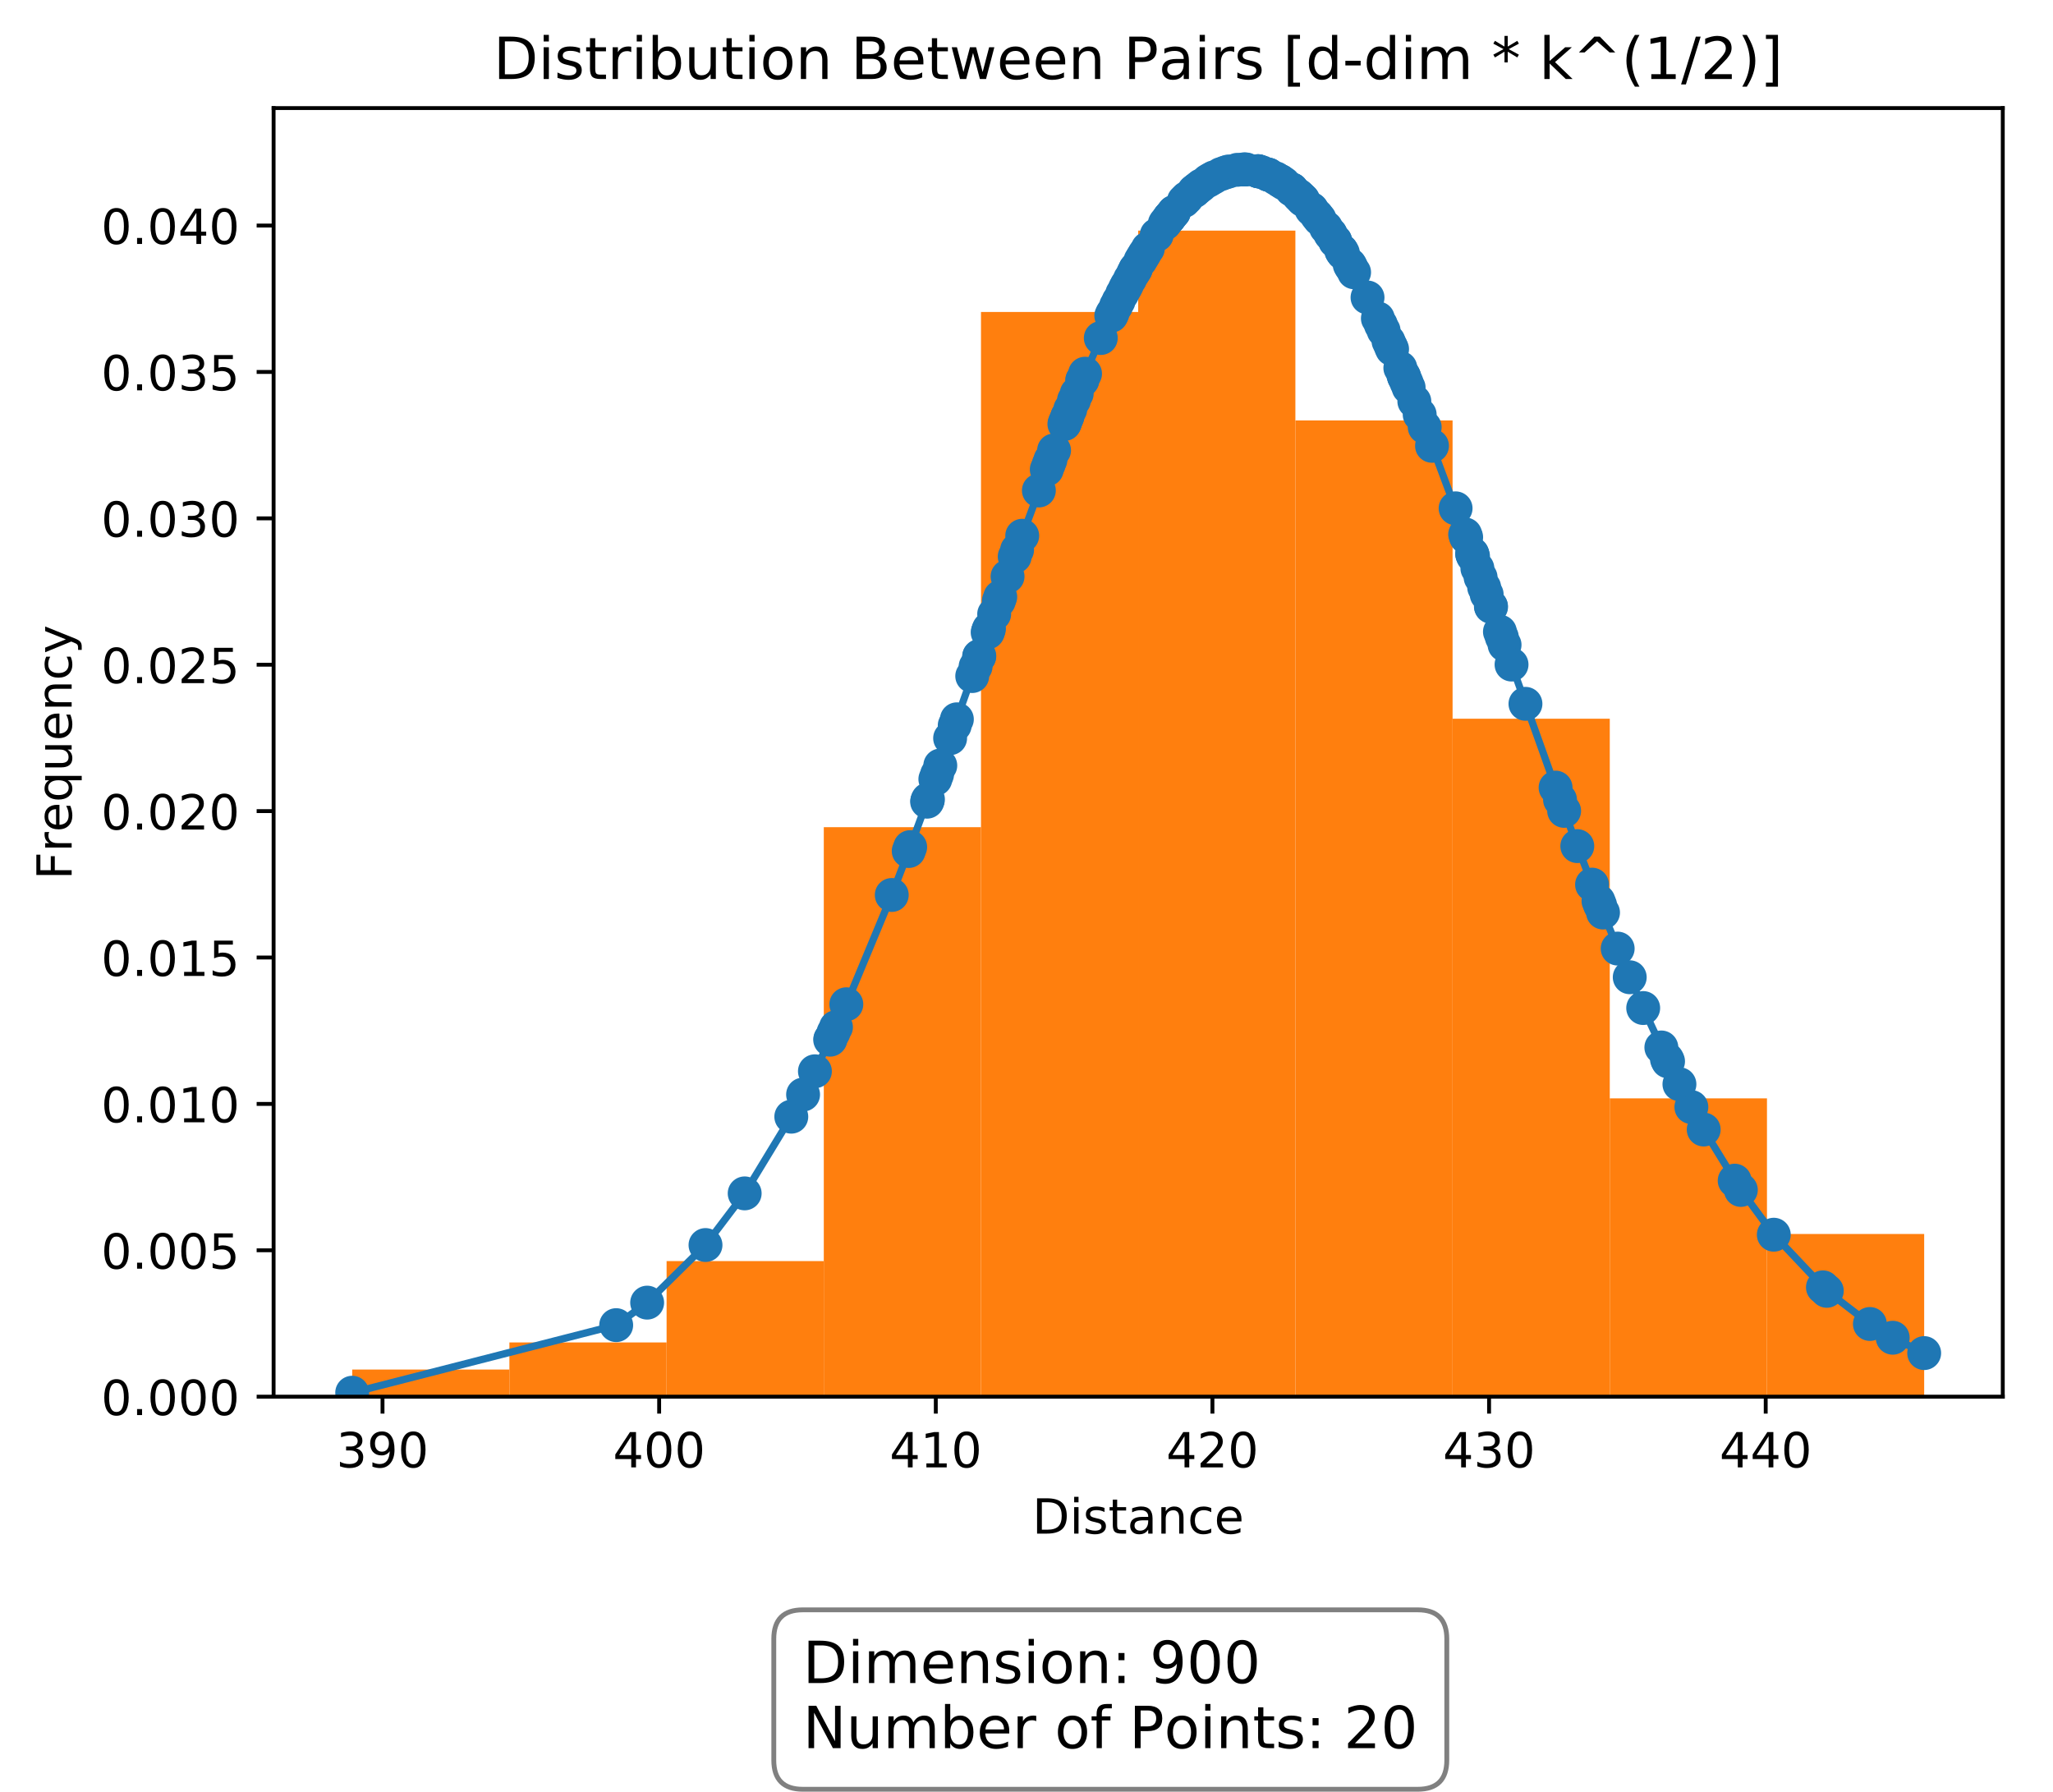 <?xml version="1.0" encoding="utf-8" standalone="no"?>
<!DOCTYPE svg PUBLIC "-//W3C//DTD SVG 1.1//EN"
  "http://www.w3.org/Graphics/SVG/1.1/DTD/svg11.dtd">
<!-- Created with matplotlib (http://matplotlib.org/) -->
<svg height="370pt" version="1.1" viewBox="0 0 424 370" width="424pt" xmlns="http://www.w3.org/2000/svg" xmlns:xlink="http://www.w3.org/1999/xlink">
 <defs>
  <style type="text/css">
*{stroke-linecap:butt;stroke-linejoin:round;}
  </style>
 </defs>
 <g id="figure_1">
  <g id="patch_1">
   <path d="M 0 370.702 
L 424.326 370.702 
L 424.326 0 
L 0 0 
z
" style="fill:#ffffff;"/>
  </g>
  <g id="axes_1">
   <g id="patch_2">
    <path d="M 56.506 288.43 
L 413.626 288.43 
L 413.626 22.318 
L 56.506 22.318 
z
" style="fill:#ffffff;"/>
   </g>
   <g id="patch_3">
    <path clip-path="url(#p8e983004b7)" d="M 72.739 288.43 
L 105.204 288.43 
L 105.204 282.83 
L 72.739 282.83 
z
" style="fill:#ff7f0e;"/>
   </g>
   <g id="patch_4">
    <path clip-path="url(#p8e983004b7)" d="M 105.204 288.43 
L 137.67 288.43 
L 137.67 277.23 
L 105.204 277.23 
z
" style="fill:#ff7f0e;"/>
   </g>
   <g id="patch_5">
    <path clip-path="url(#p8e983004b7)" d="M 137.67 288.43 
L 170.135 288.43 
L 170.135 260.429 
L 137.67 260.429 
z
" style="fill:#ff7f0e;"/>
   </g>
   <g id="patch_6">
    <path clip-path="url(#p8e983004b7)" d="M 170.135 288.43 
L 202.601 288.43 
L 202.601 170.826 
L 170.135 170.826 
z
" style="fill:#ff7f0e;"/>
   </g>
   <g id="patch_7">
    <path clip-path="url(#p8e983004b7)" d="M 202.601 288.43 
L 235.066 288.43 
L 235.066 64.423 
L 202.601 64.423 
z
" style="fill:#ff7f0e;"/>
   </g>
   <g id="patch_8">
    <path clip-path="url(#p8e983004b7)" d="M 235.066 288.43 
L 267.532 288.43 
L 267.532 47.622 
L 235.066 47.622 
z
" style="fill:#ff7f0e;"/>
   </g>
   <g id="patch_9">
    <path clip-path="url(#p8e983004b7)" d="M 267.532 288.43 
L 299.997 288.43 
L 299.997 86.824 
L 267.532 86.824 
z
" style="fill:#ff7f0e;"/>
   </g>
   <g id="patch_10">
    <path clip-path="url(#p8e983004b7)" d="M 299.997 288.43 
L 332.463 288.43 
L 332.463 148.426 
L 299.997 148.426 
z
" style="fill:#ff7f0e;"/>
   </g>
   <g id="patch_11">
    <path clip-path="url(#p8e983004b7)" d="M 332.463 288.43 
L 364.928 288.43 
L 364.928 226.828 
L 332.463 226.828 
z
" style="fill:#ff7f0e;"/>
   </g>
   <g id="patch_12">
    <path clip-path="url(#p8e983004b7)" d="M 364.928 288.43 
L 397.394 288.43 
L 397.394 254.829 
L 364.928 254.829 
z
" style="fill:#ff7f0e;"/>
   </g>
   <g id="matplotlib.axis_1">
    <g id="xtick_1">
     <g id="line2d_1">
      <defs>
       <path d="M 0 0 
L 0 3.5 
" id="m358283189b" style="stroke:#000000;stroke-width:0.8;"/>
      </defs>
      <g>
       <use style="stroke:#000000;stroke-width:0.8;" x="78.999" xlink:href="#m358283189b" y="288.43"/>
      </g>
     </g>
     <g id="text_1">
      <!-- 390 -->
      <defs>
       <path d="M 40.578 39.312 
Q 47.656 37.797 51.625 33 
Q 55.609 28.219 55.609 21.188 
Q 55.609 10.406 48.188 4.484 
Q 40.766 -1.422 27.094 -1.422 
Q 22.516 -1.422 17.656 -0.516 
Q 12.797 0.391 7.625 2.203 
L 7.625 11.719 
Q 11.719 9.328 16.594 8.109 
Q 21.484 6.891 26.812 6.891 
Q 36.078 6.891 40.938 10.547 
Q 45.797 14.203 45.797 21.188 
Q 45.797 27.641 41.281 31.266 
Q 36.766 34.906 28.719 34.906 
L 20.219 34.906 
L 20.219 43.016 
L 29.109 43.016 
Q 36.375 43.016 40.234 45.922 
Q 44.094 48.828 44.094 54.297 
Q 44.094 59.906 40.109 62.906 
Q 36.141 65.922 28.719 65.922 
Q 24.656 65.922 20.016 65.031 
Q 15.375 64.156 9.812 62.312 
L 9.812 71.094 
Q 15.438 72.656 20.344 73.438 
Q 25.25 74.219 29.594 74.219 
Q 40.828 74.219 47.359 69.109 
Q 53.906 64.016 53.906 55.328 
Q 53.906 49.266 50.438 45.094 
Q 46.969 40.922 40.578 39.312 
z
" id="DejaVuSans-33"/>
       <path d="M 10.984 1.516 
L 10.984 10.5 
Q 14.703 8.734 18.5 7.812 
Q 22.312 6.891 25.984 6.891 
Q 35.75 6.891 40.891 13.453 
Q 46.047 20.016 46.781 33.406 
Q 43.953 29.203 39.594 26.953 
Q 35.25 24.703 29.984 24.703 
Q 19.047 24.703 12.672 31.312 
Q 6.297 37.938 6.297 49.422 
Q 6.297 60.641 12.938 67.422 
Q 19.578 74.219 30.609 74.219 
Q 43.266 74.219 49.922 64.516 
Q 56.594 54.828 56.594 36.375 
Q 56.594 19.141 48.406 8.859 
Q 40.234 -1.422 26.422 -1.422 
Q 22.703 -1.422 18.891 -0.688 
Q 15.094 0.047 10.984 1.516 
z
M 30.609 32.422 
Q 37.25 32.422 41.125 36.953 
Q 45.016 41.5 45.016 49.422 
Q 45.016 57.281 41.125 61.844 
Q 37.25 66.406 30.609 66.406 
Q 23.969 66.406 20.094 61.844 
Q 16.219 57.281 16.219 49.422 
Q 16.219 41.5 20.094 36.953 
Q 23.969 32.422 30.609 32.422 
z
" id="DejaVuSans-39"/>
       <path d="M 31.781 66.406 
Q 24.172 66.406 20.328 58.906 
Q 16.5 51.422 16.5 36.375 
Q 16.5 21.391 20.328 13.891 
Q 24.172 6.391 31.781 6.391 
Q 39.453 6.391 43.281 13.891 
Q 47.125 21.391 47.125 36.375 
Q 47.125 51.422 43.281 58.906 
Q 39.453 66.406 31.781 66.406 
z
M 31.781 74.219 
Q 44.047 74.219 50.516 64.516 
Q 56.984 54.828 56.984 36.375 
Q 56.984 17.969 50.516 8.266 
Q 44.047 -1.422 31.781 -1.422 
Q 19.531 -1.422 13.062 8.266 
Q 6.594 17.969 6.594 36.375 
Q 6.594 54.828 13.062 64.516 
Q 19.531 74.219 31.781 74.219 
z
" id="DejaVuSans-30"/>
      </defs>
      <g transform="translate(69.456 303.029)scale(0.1 -0.1)">
       <use xlink:href="#DejaVuSans-33"/>
       <use x="63.623" xlink:href="#DejaVuSans-39"/>
       <use x="127.246" xlink:href="#DejaVuSans-30"/>
      </g>
     </g>
    </g>
    <g id="xtick_2">
     <g id="line2d_2">
      <g>
       <use style="stroke:#000000;stroke-width:0.8;" x="136.133" xlink:href="#m358283189b" y="288.43"/>
      </g>
     </g>
     <g id="text_2">
      <!-- 400 -->
      <defs>
       <path d="M 37.797 64.312 
L 12.891 25.391 
L 37.797 25.391 
z
M 35.203 72.906 
L 47.609 72.906 
L 47.609 25.391 
L 58.016 25.391 
L 58.016 17.188 
L 47.609 17.188 
L 47.609 0 
L 37.797 0 
L 37.797 17.188 
L 4.891 17.188 
L 4.891 26.703 
z
" id="DejaVuSans-34"/>
      </defs>
      <g transform="translate(126.589 303.029)scale(0.1 -0.1)">
       <use xlink:href="#DejaVuSans-34"/>
       <use x="63.623" xlink:href="#DejaVuSans-30"/>
       <use x="127.246" xlink:href="#DejaVuSans-30"/>
      </g>
     </g>
    </g>
    <g id="xtick_3">
     <g id="line2d_3">
      <g>
       <use style="stroke:#000000;stroke-width:0.8;" x="193.267" xlink:href="#m358283189b" y="288.43"/>
      </g>
     </g>
     <g id="text_3">
      <!-- 410 -->
      <defs>
       <path d="M 12.406 8.297 
L 28.516 8.297 
L 28.516 63.922 
L 10.984 60.406 
L 10.984 69.391 
L 28.422 72.906 
L 38.281 72.906 
L 38.281 8.297 
L 54.391 8.297 
L 54.391 0 
L 12.406 0 
z
" id="DejaVuSans-31"/>
      </defs>
      <g transform="translate(183.723 303.029)scale(0.1 -0.1)">
       <use xlink:href="#DejaVuSans-34"/>
       <use x="63.623" xlink:href="#DejaVuSans-31"/>
       <use x="127.246" xlink:href="#DejaVuSans-30"/>
      </g>
     </g>
    </g>
    <g id="xtick_4">
     <g id="line2d_4">
      <g>
       <use style="stroke:#000000;stroke-width:0.8;" x="250.4" xlink:href="#m358283189b" y="288.43"/>
      </g>
     </g>
     <g id="text_4">
      <!-- 420 -->
      <defs>
       <path d="M 19.188 8.297 
L 53.609 8.297 
L 53.609 0 
L 7.328 0 
L 7.328 8.297 
Q 12.938 14.109 22.625 23.891 
Q 32.328 33.688 34.812 36.531 
Q 39.547 41.844 41.422 45.531 
Q 43.312 49.219 43.312 52.781 
Q 43.312 58.594 39.234 62.25 
Q 35.156 65.922 28.609 65.922 
Q 23.969 65.922 18.812 64.312 
Q 13.672 62.703 7.812 59.422 
L 7.812 69.391 
Q 13.766 71.781 18.938 73 
Q 24.125 74.219 28.422 74.219 
Q 39.75 74.219 46.484 68.547 
Q 53.219 62.891 53.219 53.422 
Q 53.219 48.922 51.531 44.891 
Q 49.859 40.875 45.406 35.406 
Q 44.188 33.984 37.641 27.219 
Q 31.109 20.453 19.188 8.297 
z
" id="DejaVuSans-32"/>
      </defs>
      <g transform="translate(240.856 303.029)scale(0.1 -0.1)">
       <use xlink:href="#DejaVuSans-34"/>
       <use x="63.623" xlink:href="#DejaVuSans-32"/>
       <use x="127.246" xlink:href="#DejaVuSans-30"/>
      </g>
     </g>
    </g>
    <g id="xtick_5">
     <g id="line2d_5">
      <g>
       <use style="stroke:#000000;stroke-width:0.8;" x="307.534" xlink:href="#m358283189b" y="288.43"/>
      </g>
     </g>
     <g id="text_5">
      <!-- 430 -->
      <g transform="translate(297.99 303.029)scale(0.1 -0.1)">
       <use xlink:href="#DejaVuSans-34"/>
       <use x="63.623" xlink:href="#DejaVuSans-33"/>
       <use x="127.246" xlink:href="#DejaVuSans-30"/>
      </g>
     </g>
    </g>
    <g id="xtick_6">
     <g id="line2d_6">
      <g>
       <use style="stroke:#000000;stroke-width:0.8;" x="364.667" xlink:href="#m358283189b" y="288.43"/>
      </g>
     </g>
     <g id="text_6">
      <!-- 440 -->
      <g transform="translate(355.124 303.029)scale(0.1 -0.1)">
       <use xlink:href="#DejaVuSans-34"/>
       <use x="63.623" xlink:href="#DejaVuSans-34"/>
       <use x="127.246" xlink:href="#DejaVuSans-30"/>
      </g>
     </g>
    </g>
    <g id="text_7">
     <!-- Distance -->
     <defs>
      <path d="M 19.672 64.797 
L 19.672 8.109 
L 31.594 8.109 
Q 46.688 8.109 53.688 14.938 
Q 60.688 21.781 60.688 36.531 
Q 60.688 51.172 53.688 57.984 
Q 46.688 64.797 31.594 64.797 
z
M 9.812 72.906 
L 30.078 72.906 
Q 51.266 72.906 61.172 64.094 
Q 71.094 55.281 71.094 36.531 
Q 71.094 17.672 61.125 8.828 
Q 51.172 0 30.078 0 
L 9.812 0 
z
" id="DejaVuSans-44"/>
      <path d="M 9.422 54.688 
L 18.406 54.688 
L 18.406 0 
L 9.422 0 
z
M 9.422 75.984 
L 18.406 75.984 
L 18.406 64.594 
L 9.422 64.594 
z
" id="DejaVuSans-69"/>
      <path d="M 44.281 53.078 
L 44.281 44.578 
Q 40.484 46.531 36.375 47.5 
Q 32.281 48.484 27.875 48.484 
Q 21.188 48.484 17.844 46.438 
Q 14.5 44.391 14.5 40.281 
Q 14.5 37.156 16.891 35.375 
Q 19.281 33.594 26.516 31.984 
L 29.594 31.297 
Q 39.156 29.25 43.188 25.516 
Q 47.219 21.781 47.219 15.094 
Q 47.219 7.469 41.188 3.016 
Q 35.156 -1.422 24.609 -1.422 
Q 20.219 -1.422 15.453 -0.562 
Q 10.688 0.297 5.422 2 
L 5.422 11.281 
Q 10.406 8.688 15.234 7.391 
Q 20.062 6.109 24.812 6.109 
Q 31.156 6.109 34.562 8.281 
Q 37.984 10.453 37.984 14.406 
Q 37.984 18.062 35.516 20.016 
Q 33.062 21.969 24.703 23.781 
L 21.578 24.516 
Q 13.234 26.266 9.516 29.906 
Q 5.812 33.547 5.812 39.891 
Q 5.812 47.609 11.281 51.797 
Q 16.75 56 26.812 56 
Q 31.781 56 36.172 55.266 
Q 40.578 54.547 44.281 53.078 
z
" id="DejaVuSans-73"/>
      <path d="M 18.312 70.219 
L 18.312 54.688 
L 36.812 54.688 
L 36.812 47.703 
L 18.312 47.703 
L 18.312 18.016 
Q 18.312 11.328 20.141 9.422 
Q 21.969 7.516 27.594 7.516 
L 36.812 7.516 
L 36.812 0 
L 27.594 0 
Q 17.188 0 13.234 3.875 
Q 9.281 7.766 9.281 18.016 
L 9.281 47.703 
L 2.688 47.703 
L 2.688 54.688 
L 9.281 54.688 
L 9.281 70.219 
z
" id="DejaVuSans-74"/>
      <path d="M 34.281 27.484 
Q 23.391 27.484 19.188 25 
Q 14.984 22.516 14.984 16.5 
Q 14.984 11.719 18.141 8.906 
Q 21.297 6.109 26.703 6.109 
Q 34.188 6.109 38.703 11.406 
Q 43.219 16.703 43.219 25.484 
L 43.219 27.484 
z
M 52.203 31.203 
L 52.203 0 
L 43.219 0 
L 43.219 8.297 
Q 40.141 3.328 35.547 0.953 
Q 30.953 -1.422 24.312 -1.422 
Q 15.922 -1.422 10.953 3.297 
Q 6 8.016 6 15.922 
Q 6 25.141 12.172 29.828 
Q 18.359 34.516 30.609 34.516 
L 43.219 34.516 
L 43.219 35.406 
Q 43.219 41.609 39.141 45 
Q 35.062 48.391 27.688 48.391 
Q 23 48.391 18.547 47.266 
Q 14.109 46.141 10.016 43.891 
L 10.016 52.203 
Q 14.938 54.109 19.578 55.047 
Q 24.219 56 28.609 56 
Q 40.484 56 46.344 49.844 
Q 52.203 43.703 52.203 31.203 
z
" id="DejaVuSans-61"/>
      <path d="M 54.891 33.016 
L 54.891 0 
L 45.906 0 
L 45.906 32.719 
Q 45.906 40.484 42.875 44.328 
Q 39.844 48.188 33.797 48.188 
Q 26.516 48.188 22.312 43.547 
Q 18.109 38.922 18.109 30.906 
L 18.109 0 
L 9.078 0 
L 9.078 54.688 
L 18.109 54.688 
L 18.109 46.188 
Q 21.344 51.125 25.703 53.562 
Q 30.078 56 35.797 56 
Q 45.219 56 50.047 50.172 
Q 54.891 44.344 54.891 33.016 
z
" id="DejaVuSans-6e"/>
      <path d="M 48.781 52.594 
L 48.781 44.188 
Q 44.969 46.297 41.141 47.344 
Q 37.312 48.391 33.406 48.391 
Q 24.656 48.391 19.812 42.844 
Q 14.984 37.312 14.984 27.297 
Q 14.984 17.281 19.812 11.734 
Q 24.656 6.203 33.406 6.203 
Q 37.312 6.203 41.141 7.25 
Q 44.969 8.297 48.781 10.406 
L 48.781 2.094 
Q 45.016 0.344 40.984 -0.531 
Q 36.969 -1.422 32.422 -1.422 
Q 20.062 -1.422 12.781 6.344 
Q 5.516 14.109 5.516 27.297 
Q 5.516 40.672 12.859 48.328 
Q 20.219 56 33.016 56 
Q 37.156 56 41.109 55.141 
Q 45.062 54.297 48.781 52.594 
z
" id="DejaVuSans-63"/>
      <path d="M 56.203 29.594 
L 56.203 25.203 
L 14.891 25.203 
Q 15.484 15.922 20.484 11.062 
Q 25.484 6.203 34.422 6.203 
Q 39.594 6.203 44.453 7.469 
Q 49.312 8.734 54.109 11.281 
L 54.109 2.781 
Q 49.266 0.734 44.188 -0.344 
Q 39.109 -1.422 33.891 -1.422 
Q 20.797 -1.422 13.156 6.188 
Q 5.516 13.812 5.516 26.812 
Q 5.516 40.234 12.766 48.109 
Q 20.016 56 32.328 56 
Q 43.359 56 49.781 48.891 
Q 56.203 41.797 56.203 29.594 
z
M 47.219 32.234 
Q 47.125 39.594 43.094 43.984 
Q 39.062 48.391 32.422 48.391 
Q 24.906 48.391 20.391 44.141 
Q 15.875 39.891 15.188 32.172 
z
" id="DejaVuSans-65"/>
     </defs>
     <g transform="translate(213.204 316.707)scale(0.1 -0.1)">
      <use xlink:href="#DejaVuSans-44"/>
      <use x="77.002" xlink:href="#DejaVuSans-69"/>
      <use x="104.785" xlink:href="#DejaVuSans-73"/>
      <use x="156.885" xlink:href="#DejaVuSans-74"/>
      <use x="196.094" xlink:href="#DejaVuSans-61"/>
      <use x="257.373" xlink:href="#DejaVuSans-6e"/>
      <use x="320.752" xlink:href="#DejaVuSans-63"/>
      <use x="375.732" xlink:href="#DejaVuSans-65"/>
     </g>
    </g>
   </g>
   <g id="matplotlib.axis_2">
    <g id="ytick_1">
     <g id="line2d_7">
      <defs>
       <path d="M 0 0 
L -3.5 0 
" id="macc97f3d6d" style="stroke:#000000;stroke-width:0.8;"/>
      </defs>
      <g>
       <use style="stroke:#000000;stroke-width:0.8;" x="56.506" xlink:href="#macc97f3d6d" y="288.43"/>
      </g>
     </g>
     <g id="text_8">
      <!-- 0.000 -->
      <defs>
       <path d="M 10.688 12.406 
L 21 12.406 
L 21 0 
L 10.688 0 
z
" id="DejaVuSans-2e"/>
      </defs>
      <g transform="translate(20.878 292.229)scale(0.1 -0.1)">
       <use xlink:href="#DejaVuSans-30"/>
       <use x="63.623" xlink:href="#DejaVuSans-2e"/>
       <use x="95.41" xlink:href="#DejaVuSans-30"/>
       <use x="159.033" xlink:href="#DejaVuSans-30"/>
       <use x="222.656" xlink:href="#DejaVuSans-30"/>
      </g>
     </g>
    </g>
    <g id="ytick_2">
     <g id="line2d_8">
      <g>
       <use style="stroke:#000000;stroke-width:0.8;" x="56.506" xlink:href="#macc97f3d6d" y="258.199"/>
      </g>
     </g>
     <g id="text_9">
      <!-- 0.005 -->
      <defs>
       <path d="M 10.797 72.906 
L 49.516 72.906 
L 49.516 64.594 
L 19.828 64.594 
L 19.828 46.734 
Q 21.969 47.469 24.109 47.828 
Q 26.266 48.188 28.422 48.188 
Q 40.625 48.188 47.75 41.5 
Q 54.891 34.812 54.891 23.391 
Q 54.891 11.625 47.562 5.094 
Q 40.234 -1.422 26.906 -1.422 
Q 22.312 -1.422 17.547 -0.641 
Q 12.797 0.141 7.719 1.703 
L 7.719 11.625 
Q 12.109 9.234 16.797 8.062 
Q 21.484 6.891 26.703 6.891 
Q 35.156 6.891 40.078 11.328 
Q 45.016 15.766 45.016 23.391 
Q 45.016 31 40.078 35.438 
Q 35.156 39.891 26.703 39.891 
Q 22.75 39.891 18.812 39.016 
Q 14.891 38.141 10.797 36.281 
z
" id="DejaVuSans-35"/>
      </defs>
      <g transform="translate(20.878 261.998)scale(0.1 -0.1)">
       <use xlink:href="#DejaVuSans-30"/>
       <use x="63.623" xlink:href="#DejaVuSans-2e"/>
       <use x="95.41" xlink:href="#DejaVuSans-30"/>
       <use x="159.033" xlink:href="#DejaVuSans-30"/>
       <use x="222.656" xlink:href="#DejaVuSans-35"/>
      </g>
     </g>
    </g>
    <g id="ytick_3">
     <g id="line2d_9">
      <g>
       <use style="stroke:#000000;stroke-width:0.8;" x="56.506" xlink:href="#macc97f3d6d" y="227.968"/>
      </g>
     </g>
     <g id="text_10">
      <!-- 0.010 -->
      <g transform="translate(20.878 231.767)scale(0.1 -0.1)">
       <use xlink:href="#DejaVuSans-30"/>
       <use x="63.623" xlink:href="#DejaVuSans-2e"/>
       <use x="95.41" xlink:href="#DejaVuSans-30"/>
       <use x="159.033" xlink:href="#DejaVuSans-31"/>
       <use x="222.656" xlink:href="#DejaVuSans-30"/>
      </g>
     </g>
    </g>
    <g id="ytick_4">
     <g id="line2d_10">
      <g>
       <use style="stroke:#000000;stroke-width:0.8;" x="56.506" xlink:href="#macc97f3d6d" y="197.737"/>
      </g>
     </g>
     <g id="text_11">
      <!-- 0.015 -->
      <g transform="translate(20.878 201.536)scale(0.1 -0.1)">
       <use xlink:href="#DejaVuSans-30"/>
       <use x="63.623" xlink:href="#DejaVuSans-2e"/>
       <use x="95.41" xlink:href="#DejaVuSans-30"/>
       <use x="159.033" xlink:href="#DejaVuSans-31"/>
       <use x="222.656" xlink:href="#DejaVuSans-35"/>
      </g>
     </g>
    </g>
    <g id="ytick_5">
     <g id="line2d_11">
      <g>
       <use style="stroke:#000000;stroke-width:0.8;" x="56.506" xlink:href="#macc97f3d6d" y="167.505"/>
      </g>
     </g>
     <g id="text_12">
      <!-- 0.020 -->
      <g transform="translate(20.878 171.305)scale(0.1 -0.1)">
       <use xlink:href="#DejaVuSans-30"/>
       <use x="63.623" xlink:href="#DejaVuSans-2e"/>
       <use x="95.41" xlink:href="#DejaVuSans-30"/>
       <use x="159.033" xlink:href="#DejaVuSans-32"/>
       <use x="222.656" xlink:href="#DejaVuSans-30"/>
      </g>
     </g>
    </g>
    <g id="ytick_6">
     <g id="line2d_12">
      <g>
       <use style="stroke:#000000;stroke-width:0.8;" x="56.506" xlink:href="#macc97f3d6d" y="137.274"/>
      </g>
     </g>
     <g id="text_13">
      <!-- 0.025 -->
      <g transform="translate(20.878 141.073)scale(0.1 -0.1)">
       <use xlink:href="#DejaVuSans-30"/>
       <use x="63.623" xlink:href="#DejaVuSans-2e"/>
       <use x="95.41" xlink:href="#DejaVuSans-30"/>
       <use x="159.033" xlink:href="#DejaVuSans-32"/>
       <use x="222.656" xlink:href="#DejaVuSans-35"/>
      </g>
     </g>
    </g>
    <g id="ytick_7">
     <g id="line2d_13">
      <g>
       <use style="stroke:#000000;stroke-width:0.8;" x="56.506" xlink:href="#macc97f3d6d" y="107.043"/>
      </g>
     </g>
     <g id="text_14">
      <!-- 0.030 -->
      <g transform="translate(20.878 110.842)scale(0.1 -0.1)">
       <use xlink:href="#DejaVuSans-30"/>
       <use x="63.623" xlink:href="#DejaVuSans-2e"/>
       <use x="95.41" xlink:href="#DejaVuSans-30"/>
       <use x="159.033" xlink:href="#DejaVuSans-33"/>
       <use x="222.656" xlink:href="#DejaVuSans-30"/>
      </g>
     </g>
    </g>
    <g id="ytick_8">
     <g id="line2d_14">
      <g>
       <use style="stroke:#000000;stroke-width:0.8;" x="56.506" xlink:href="#macc97f3d6d" y="76.812"/>
      </g>
     </g>
     <g id="text_15">
      <!-- 0.035 -->
      <g transform="translate(20.878 80.611)scale(0.1 -0.1)">
       <use xlink:href="#DejaVuSans-30"/>
       <use x="63.623" xlink:href="#DejaVuSans-2e"/>
       <use x="95.41" xlink:href="#DejaVuSans-30"/>
       <use x="159.033" xlink:href="#DejaVuSans-33"/>
       <use x="222.656" xlink:href="#DejaVuSans-35"/>
      </g>
     </g>
    </g>
    <g id="ytick_9">
     <g id="line2d_15">
      <g>
       <use style="stroke:#000000;stroke-width:0.8;" x="56.506" xlink:href="#macc97f3d6d" y="46.58"/>
      </g>
     </g>
     <g id="text_16">
      <!-- 0.040 -->
      <g transform="translate(20.878 50.38)scale(0.1 -0.1)">
       <use xlink:href="#DejaVuSans-30"/>
       <use x="63.623" xlink:href="#DejaVuSans-2e"/>
       <use x="95.41" xlink:href="#DejaVuSans-30"/>
       <use x="159.033" xlink:href="#DejaVuSans-34"/>
       <use x="222.656" xlink:href="#DejaVuSans-30"/>
      </g>
     </g>
    </g>
    <g id="text_17">
     <!-- Frequency -->
     <defs>
      <path d="M 9.812 72.906 
L 51.703 72.906 
L 51.703 64.594 
L 19.672 64.594 
L 19.672 43.109 
L 48.578 43.109 
L 48.578 34.812 
L 19.672 34.812 
L 19.672 0 
L 9.812 0 
z
" id="DejaVuSans-46"/>
      <path d="M 41.109 46.297 
Q 39.594 47.172 37.812 47.578 
Q 36.031 48 33.891 48 
Q 26.266 48 22.188 43.047 
Q 18.109 38.094 18.109 28.812 
L 18.109 0 
L 9.078 0 
L 9.078 54.688 
L 18.109 54.688 
L 18.109 46.188 
Q 20.953 51.172 25.484 53.578 
Q 30.031 56 36.531 56 
Q 37.453 56 38.578 55.875 
Q 39.703 55.766 41.062 55.516 
z
" id="DejaVuSans-72"/>
      <path d="M 14.797 27.297 
Q 14.797 17.391 18.875 11.75 
Q 22.953 6.109 30.078 6.109 
Q 37.203 6.109 41.297 11.75 
Q 45.406 17.391 45.406 27.297 
Q 45.406 37.203 41.297 42.844 
Q 37.203 48.484 30.078 48.484 
Q 22.953 48.484 18.875 42.844 
Q 14.797 37.203 14.797 27.297 
z
M 45.406 8.203 
Q 42.578 3.328 38.25 0.953 
Q 33.938 -1.422 27.875 -1.422 
Q 17.969 -1.422 11.734 6.484 
Q 5.516 14.406 5.516 27.297 
Q 5.516 40.188 11.734 48.094 
Q 17.969 56 27.875 56 
Q 33.938 56 38.25 53.625 
Q 42.578 51.266 45.406 46.391 
L 45.406 54.688 
L 54.391 54.688 
L 54.391 -20.797 
L 45.406 -20.797 
z
" id="DejaVuSans-71"/>
      <path d="M 8.5 21.578 
L 8.5 54.688 
L 17.484 54.688 
L 17.484 21.922 
Q 17.484 14.156 20.5 10.266 
Q 23.531 6.391 29.594 6.391 
Q 36.859 6.391 41.078 11.031 
Q 45.312 15.672 45.312 23.688 
L 45.312 54.688 
L 54.297 54.688 
L 54.297 0 
L 45.312 0 
L 45.312 8.406 
Q 42.047 3.422 37.719 1 
Q 33.406 -1.422 27.688 -1.422 
Q 18.266 -1.422 13.375 4.438 
Q 8.5 10.297 8.5 21.578 
z
M 31.109 56 
z
" id="DejaVuSans-75"/>
      <path d="M 32.172 -5.078 
Q 28.375 -14.844 24.75 -17.812 
Q 21.141 -20.797 15.094 -20.797 
L 7.906 -20.797 
L 7.906 -13.281 
L 13.188 -13.281 
Q 16.891 -13.281 18.938 -11.516 
Q 21 -9.766 23.484 -3.219 
L 25.094 0.875 
L 2.984 54.688 
L 12.5 54.688 
L 29.594 11.922 
L 46.688 54.688 
L 56.203 54.688 
z
" id="DejaVuSans-79"/>
     </defs>
     <g transform="translate(14.798 181.672)rotate(-90)scale(0.1 -0.1)">
      <use xlink:href="#DejaVuSans-46"/>
      <use x="57.41" xlink:href="#DejaVuSans-72"/>
      <use x="98.492" xlink:href="#DejaVuSans-65"/>
      <use x="160.016" xlink:href="#DejaVuSans-71"/>
      <use x="223.492" xlink:href="#DejaVuSans-75"/>
      <use x="286.871" xlink:href="#DejaVuSans-65"/>
      <use x="348.395" xlink:href="#DejaVuSans-6e"/>
      <use x="411.773" xlink:href="#DejaVuSans-63"/>
      <use x="466.754" xlink:href="#DejaVuSans-79"/>
     </g>
    </g>
   </g>
   <g id="line2d_16">
    <path clip-path="url(#p8e983004b7)" d="M 72.739 287.612 
L 127.26 273.655 
L 133.656 269.007 
L 145.706 257.112 
L 153.796 246.444 
L 163.423 230.607 
L 168.304 221.23 
L 172.651 212.124 
L 174.79 207.391 
L 184.173 184.822 
L 187.977 174.938 
L 194.195 158.089 
L 204.252 129.838 
L 211.118 110.637 
L 217.694 93.012 
L 222.371 81.275 
L 224.093 77.172 
L 227.344 69.804 
L 231.026 62.126 
L 234.04 56.433 
L 236.425 52.342 
L 238.894 48.517 
L 241.936 44.413 
L 242.439 43.801 
L 245.116 40.876 
L 247.367 38.858 
L 249.452 37.359 
L 250.725 36.621 
L 253.119 35.603 
L 253.779 35.408 
L 255.535 35.07 
L 257.394 35 
L 260.579 35.568 
L 262.07 36.131 
L 264.45 37.418 
L 265.147 37.885 
L 266.839 39.185 
L 269.158 41.343 
L 271.976 44.54 
L 273.859 47.014 
L 275.782 49.811 
L 278.75 54.64 
L 279.659 56.236 
L 282.432 61.435 
L 285.75 68.254 
L 289.208 75.989 
L 292.1 82.886 
L 295.75 92.069 
L 302.802 110.943 
L 310.734 133.165 
L 321.27 162.648 
L 325.754 174.733 
L 331.069 188.448 
L 336.585 201.813 
L 339.365 208.17 
L 344.498 219.183 
L 349.313 228.624 
L 351.86 233.261 
L 359.533 245.737 
L 366.337 254.981 
L 377.284 266.571 
L 386.184 273.417 
L 390.896 276.258 
L 397.394 279.427 
L 397.394 279.427 
" style="fill:none;stroke:#1f77b4;stroke-linecap:square;stroke-width:1.5;"/>
    <defs>
     <path d="M 0 3 
C 0.796 3 1.559 2.684 2.121 2.121 
C 2.684 1.559 3 0.796 3 0 
C 3 -0.796 2.684 -1.559 2.121 -2.121 
C 1.559 -2.684 0.796 -3 0 -3 
C -0.796 -3 -1.559 -2.684 -2.121 -2.121 
C -2.684 -1.559 -3 -0.796 -3 0 
C -3 0.796 -2.684 1.559 -2.121 2.121 
C -1.559 2.684 -0.796 3 0 3 
z
" id="ma2424cdf5b" style="stroke:#1f77b4;"/>
    </defs>
    <g clip-path="url(#p8e983004b7)">
     <use style="fill:#1f77b4;stroke:#1f77b4;" x="72.739" xlink:href="#ma2424cdf5b" y="287.612"/>
     <use style="fill:#1f77b4;stroke:#1f77b4;" x="127.26" xlink:href="#ma2424cdf5b" y="273.655"/>
     <use style="fill:#1f77b4;stroke:#1f77b4;" x="133.656" xlink:href="#ma2424cdf5b" y="269.007"/>
     <use style="fill:#1f77b4;stroke:#1f77b4;" x="145.706" xlink:href="#ma2424cdf5b" y="257.112"/>
     <use style="fill:#1f77b4;stroke:#1f77b4;" x="153.796" xlink:href="#ma2424cdf5b" y="246.444"/>
     <use style="fill:#1f77b4;stroke:#1f77b4;" x="163.423" xlink:href="#ma2424cdf5b" y="230.607"/>
     <use style="fill:#1f77b4;stroke:#1f77b4;" x="165.859" xlink:href="#ma2424cdf5b" y="226.039"/>
     <use style="fill:#1f77b4;stroke:#1f77b4;" x="168.304" xlink:href="#ma2424cdf5b" y="221.23"/>
     <use style="fill:#1f77b4;stroke:#1f77b4;" x="171.453" xlink:href="#ma2424cdf5b" y="214.704"/>
     <use style="fill:#1f77b4;stroke:#1f77b4;" x="171.54" xlink:href="#ma2424cdf5b" y="214.518"/>
     <use style="fill:#1f77b4;stroke:#1f77b4;" x="172.14" xlink:href="#ma2424cdf5b" y="213.231"/>
     <use style="fill:#1f77b4;stroke:#1f77b4;" x="172.651" xlink:href="#ma2424cdf5b" y="212.124"/>
     <use style="fill:#1f77b4;stroke:#1f77b4;" x="174.79" xlink:href="#ma2424cdf5b" y="207.391"/>
     <use style="fill:#1f77b4;stroke:#1f77b4;" x="184.173" xlink:href="#ma2424cdf5b" y="184.822"/>
     <use style="fill:#1f77b4;stroke:#1f77b4;" x="187.672" xlink:href="#ma2424cdf5b" y="175.745"/>
     <use style="fill:#1f77b4;stroke:#1f77b4;" x="187.977" xlink:href="#ma2424cdf5b" y="174.938"/>
     <use style="fill:#1f77b4;stroke:#1f77b4;" x="191.473" xlink:href="#ma2424cdf5b" y="165.557"/>
     <use style="fill:#1f77b4;stroke:#1f77b4;" x="191.54" xlink:href="#ma2424cdf5b" y="165.373"/>
     <use style="fill:#1f77b4;stroke:#1f77b4;" x="191.647" xlink:href="#ma2424cdf5b" y="165.083"/>
     <use style="fill:#1f77b4;stroke:#1f77b4;" x="193.176" xlink:href="#ma2424cdf5b" y="160.899"/>
     <use style="fill:#1f77b4;stroke:#1f77b4;" x="193.528" xlink:href="#ma2424cdf5b" y="159.932"/>
     <use style="fill:#1f77b4;stroke:#1f77b4;" x="194.195" xlink:href="#ma2424cdf5b" y="158.089"/>
     <use style="fill:#1f77b4;stroke:#1f77b4;" x="196.225" xlink:href="#ma2424cdf5b" y="152.452"/>
     <use style="fill:#1f77b4;stroke:#1f77b4;" x="197.176" xlink:href="#ma2424cdf5b" y="149.792"/>
     <use style="fill:#1f77b4;stroke:#1f77b4;" x="197.621" xlink:href="#ma2424cdf5b" y="148.545"/>
     <use style="fill:#1f77b4;stroke:#1f77b4;" x="200.792" xlink:href="#ma2424cdf5b" y="139.616"/>
     <use style="fill:#1f77b4;stroke:#1f77b4;" x="201.485" xlink:href="#ma2424cdf5b" y="137.657"/>
     <use style="fill:#1f77b4;stroke:#1f77b4;" x="202.206" xlink:href="#ma2424cdf5b" y="135.62"/>
     <use style="fill:#1f77b4;stroke:#1f77b4;" x="202.255" xlink:href="#ma2424cdf5b" y="135.482"/>
     <use style="fill:#1f77b4;stroke:#1f77b4;" x="203.981" xlink:href="#ma2424cdf5b" y="130.603"/>
     <use style="fill:#1f77b4;stroke:#1f77b4;" x="204.092" xlink:href="#ma2424cdf5b" y="130.289"/>
     <use style="fill:#1f77b4;stroke:#1f77b4;" x="204.252" xlink:href="#ma2424cdf5b" y="129.838"/>
     <use style="fill:#1f77b4;stroke:#1f77b4;" x="205.324" xlink:href="#ma2424cdf5b" y="126.813"/>
     <use style="fill:#1f77b4;stroke:#1f77b4;" x="206.286" xlink:href="#ma2424cdf5b" y="124.104"/>
     <use style="fill:#1f77b4;stroke:#1f77b4;" x="206.582" xlink:href="#ma2424cdf5b" y="123.272"/>
     <use style="fill:#1f77b4;stroke:#1f77b4;" x="208.088" xlink:href="#ma2424cdf5b" y="119.048"/>
     <use style="fill:#1f77b4;stroke:#1f77b4;" x="209.561" xlink:href="#ma2424cdf5b" y="114.943"/>
     <use style="fill:#1f77b4;stroke:#1f77b4;" x="210.053" xlink:href="#ma2424cdf5b" y="113.577"/>
     <use style="fill:#1f77b4;stroke:#1f77b4;" x="211.118" xlink:href="#ma2424cdf5b" y="110.637"/>
     <use style="fill:#1f77b4;stroke:#1f77b4;" x="214.556" xlink:href="#ma2424cdf5b" y="101.29"/>
     <use style="fill:#1f77b4;stroke:#1f77b4;" x="216.187" xlink:href="#ma2424cdf5b" y="96.951"/>
     <use style="fill:#1f77b4;stroke:#1f77b4;" x="216.589" xlink:href="#ma2424cdf5b" y="95.895"/>
     <use style="fill:#1f77b4;stroke:#1f77b4;" x="216.942" xlink:href="#ma2424cdf5b" y="94.968"/>
     <use style="fill:#1f77b4;stroke:#1f77b4;" x="217.694" xlink:href="#ma2424cdf5b" y="93.012"/>
     <use style="fill:#1f77b4;stroke:#1f77b4;" x="219.826" xlink:href="#ma2424cdf5b" y="87.563"/>
     <use style="fill:#1f77b4;stroke:#1f77b4;" x="219.918" xlink:href="#ma2424cdf5b" y="87.33"/>
     <use style="fill:#1f77b4;stroke:#1f77b4;" x="220.087" xlink:href="#ma2424cdf5b" y="86.906"/>
     <use style="fill:#1f77b4;stroke:#1f77b4;" x="220.369" xlink:href="#ma2424cdf5b" y="86.199"/>
     <use style="fill:#1f77b4;stroke:#1f77b4;" x="220.493" xlink:href="#ma2424cdf5b" y="85.891"/>
     <use style="fill:#1f77b4;stroke:#1f77b4;" x="221.038" xlink:href="#ma2424cdf5b" y="84.535"/>
     <use style="fill:#1f77b4;stroke:#1f77b4;" x="221.801" xlink:href="#ma2424cdf5b" y="82.662"/>
     <use style="fill:#1f77b4;stroke:#1f77b4;" x="222.371" xlink:href="#ma2424cdf5b" y="81.275"/>
     <use style="fill:#1f77b4;stroke:#1f77b4;" x="223.513" xlink:href="#ma2424cdf5b" y="78.54"/>
     <use style="fill:#1f77b4;stroke:#1f77b4;" x="223.547" xlink:href="#ma2424cdf5b" y="78.46"/>
     <use style="fill:#1f77b4;stroke:#1f77b4;" x="224.093" xlink:href="#ma2424cdf5b" y="77.172"/>
     <use style="fill:#1f77b4;stroke:#1f77b4;" x="227.344" xlink:href="#ma2424cdf5b" y="69.804"/>
     <use style="fill:#1f77b4;stroke:#1f77b4;" x="229.51" xlink:href="#ma2424cdf5b" y="65.194"/>
     <use style="fill:#1f77b4;stroke:#1f77b4;" x="229.781" xlink:href="#ma2424cdf5b" y="64.635"/>
     <use style="fill:#1f77b4;stroke:#1f77b4;" x="230.508" xlink:href="#ma2424cdf5b" y="63.158"/>
     <use style="fill:#1f77b4;stroke:#1f77b4;" x="231.026" xlink:href="#ma2424cdf5b" y="62.126"/>
     <use style="fill:#1f77b4;stroke:#1f77b4;" x="231.773" xlink:href="#ma2424cdf5b" y="60.663"/>
     <use style="fill:#1f77b4;stroke:#1f77b4;" x="232.343" xlink:href="#ma2424cdf5b" y="59.57"/>
     <use style="fill:#1f77b4;stroke:#1f77b4;" x="232.73" xlink:href="#ma2424cdf5b" y="58.837"/>
     <use style="fill:#1f77b4;stroke:#1f77b4;" x="233.391" xlink:href="#ma2424cdf5b" y="57.611"/>
     <use style="fill:#1f77b4;stroke:#1f77b4;" x="234.04" xlink:href="#ma2424cdf5b" y="56.433"/>
     <use style="fill:#1f77b4;stroke:#1f77b4;" x="234.392" xlink:href="#ma2424cdf5b" y="55.804"/>
     <use style="fill:#1f77b4;stroke:#1f77b4;" x="234.448" xlink:href="#ma2424cdf5b" y="55.706"/>
     <use style="fill:#1f77b4;stroke:#1f77b4;" x="234.523" xlink:href="#ma2424cdf5b" y="55.574"/>
     <use style="fill:#1f77b4;stroke:#1f77b4;" x="234.617" xlink:href="#ma2424cdf5b" y="55.408"/>
     <use style="fill:#1f77b4;stroke:#1f77b4;" x="235.538" xlink:href="#ma2424cdf5b" y="53.819"/>
     <use style="fill:#1f77b4;stroke:#1f77b4;" x="235.983" xlink:href="#ma2424cdf5b" y="53.072"/>
     <use style="fill:#1f77b4;stroke:#1f77b4;" x="236.425" xlink:href="#ma2424cdf5b" y="52.342"/>
     <use style="fill:#1f77b4;stroke:#1f77b4;" x="237.065" xlink:href="#ma2424cdf5b" y="51.31"/>
     <use style="fill:#1f77b4;stroke:#1f77b4;" x="238.894" xlink:href="#ma2424cdf5b" y="48.517"/>
     <use style="fill:#1f77b4;stroke:#1f77b4;" x="240.562" xlink:href="#ma2424cdf5b" y="46.181"/>
     <use style="fill:#1f77b4;stroke:#1f77b4;" x="240.854" xlink:href="#ma2424cdf5b" y="45.793"/>
     <use style="fill:#1f77b4;stroke:#1f77b4;" x="241.404" xlink:href="#ma2424cdf5b" y="45.08"/>
     <use style="fill:#1f77b4;stroke:#1f77b4;" x="241.422" xlink:href="#ma2424cdf5b" y="45.057"/>
     <use style="fill:#1f77b4;stroke:#1f77b4;" x="241.605" xlink:href="#ma2424cdf5b" y="44.826"/>
     <use style="fill:#1f77b4;stroke:#1f77b4;" x="241.936" xlink:href="#ma2424cdf5b" y="44.413"/>
     <use style="fill:#1f77b4;stroke:#1f77b4;" x="242.43" xlink:href="#ma2424cdf5b" y="43.812"/>
     <use style="fill:#1f77b4;stroke:#1f77b4;" x="242.439" xlink:href="#ma2424cdf5b" y="43.801"/>
     <use style="fill:#1f77b4;stroke:#1f77b4;" x="244.5" xlink:href="#ma2424cdf5b" y="41.499"/>
     <use style="fill:#1f77b4;stroke:#1f77b4;" x="245.116" xlink:href="#ma2424cdf5b" y="40.876"/>
     <use style="fill:#1f77b4;stroke:#1f77b4;" x="246.529" xlink:href="#ma2424cdf5b" y="39.562"/>
     <use style="fill:#1f77b4;stroke:#1f77b4;" x="246.807" xlink:href="#ma2424cdf5b" y="39.322"/>
     <use style="fill:#1f77b4;stroke:#1f77b4;" x="247.367" xlink:href="#ma2424cdf5b" y="38.858"/>
     <use style="fill:#1f77b4;stroke:#1f77b4;" x="248.086" xlink:href="#ma2424cdf5b" y="38.301"/>
     <use style="fill:#1f77b4;stroke:#1f77b4;" x="249.452" xlink:href="#ma2424cdf5b" y="37.359"/>
     <use style="fill:#1f77b4;stroke:#1f77b4;" x="250.049" xlink:href="#ma2424cdf5b" y="36.996"/>
     <use style="fill:#1f77b4;stroke:#1f77b4;" x="250.725" xlink:href="#ma2424cdf5b" y="36.621"/>
     <use style="fill:#1f77b4;stroke:#1f77b4;" x="252.161" xlink:href="#ma2424cdf5b" y="35.952"/>
     <use style="fill:#1f77b4;stroke:#1f77b4;" x="253.119" xlink:href="#ma2424cdf5b" y="35.603"/>
     <use style="fill:#1f77b4;stroke:#1f77b4;" x="253.779" xlink:href="#ma2424cdf5b" y="35.408"/>
     <use style="fill:#1f77b4;stroke:#1f77b4;" x="255.535" xlink:href="#ma2424cdf5b" y="35.07"/>
     <use style="fill:#1f77b4;stroke:#1f77b4;" x="256.81" xlink:href="#ma2424cdf5b" y="34.99"/>
     <use style="fill:#1f77b4;stroke:#1f77b4;" x="257.07" xlink:href="#ma2424cdf5b" y="34.991"/>
     <use style="fill:#1f77b4;stroke:#1f77b4;" x="257.394" xlink:href="#ma2424cdf5b" y="35"/>
     <use style="fill:#1f77b4;stroke:#1f77b4;" x="259.79" xlink:href="#ma2424cdf5b" y="35.346"/>
     <use style="fill:#1f77b4;stroke:#1f77b4;" x="259.841" xlink:href="#ma2424cdf5b" y="35.359"/>
     <use style="fill:#1f77b4;stroke:#1f77b4;" x="259.851" xlink:href="#ma2424cdf5b" y="35.362"/>
     <use style="fill:#1f77b4;stroke:#1f77b4;" x="260.579" xlink:href="#ma2424cdf5b" y="35.568"/>
     <use style="fill:#1f77b4;stroke:#1f77b4;" x="261.839" xlink:href="#ma2424cdf5b" y="36.031"/>
     <use style="fill:#1f77b4;stroke:#1f77b4;" x="261.911" xlink:href="#ma2424cdf5b" y="36.062"/>
     <use style="fill:#1f77b4;stroke:#1f77b4;" x="262.07" xlink:href="#ma2424cdf5b" y="36.131"/>
     <use style="fill:#1f77b4;stroke:#1f77b4;" x="263.46" xlink:href="#ma2424cdf5b" y="36.825"/>
     <use style="fill:#1f77b4;stroke:#1f77b4;" x="264.351" xlink:href="#ma2424cdf5b" y="37.355"/>
     <use style="fill:#1f77b4;stroke:#1f77b4;" x="264.45" xlink:href="#ma2424cdf5b" y="37.418"/>
     <use style="fill:#1f77b4;stroke:#1f77b4;" x="265.147" xlink:href="#ma2424cdf5b" y="37.885"/>
     <use style="fill:#1f77b4;stroke:#1f77b4;" x="266.713" xlink:href="#ma2424cdf5b" y="39.079"/>
     <use style="fill:#1f77b4;stroke:#1f77b4;" x="266.817" xlink:href="#ma2424cdf5b" y="39.167"/>
     <use style="fill:#1f77b4;stroke:#1f77b4;" x="266.839" xlink:href="#ma2424cdf5b" y="39.185"/>
     <use style="fill:#1f77b4;stroke:#1f77b4;" x="268.147" xlink:href="#ma2424cdf5b" y="40.349"/>
     <use style="fill:#1f77b4;stroke:#1f77b4;" x="268.62" xlink:href="#ma2424cdf5b" y="40.804"/>
     <use style="fill:#1f77b4;stroke:#1f77b4;" x="268.985" xlink:href="#ma2424cdf5b" y="41.168"/>
     <use style="fill:#1f77b4;stroke:#1f77b4;" x="269.158" xlink:href="#ma2424cdf5b" y="41.343"/>
     <use style="fill:#1f77b4;stroke:#1f77b4;" x="270.804" xlink:href="#ma2424cdf5b" y="43.135"/>
     <use style="fill:#1f77b4;stroke:#1f77b4;" x="270.99" xlink:href="#ma2424cdf5b" y="43.352"/>
     <use style="fill:#1f77b4;stroke:#1f77b4;" x="271.976" xlink:href="#ma2424cdf5b" y="44.54"/>
     <use style="fill:#1f77b4;stroke:#1f77b4;" x="272.529" xlink:href="#ma2424cdf5b" y="45.24"/>
     <use style="fill:#1f77b4;stroke:#1f77b4;" x="273.859" xlink:href="#ma2424cdf5b" y="47.014"/>
     <use style="fill:#1f77b4;stroke:#1f77b4;" x="274.697" xlink:href="#ma2424cdf5b" y="48.201"/>
     <use style="fill:#1f77b4;stroke:#1f77b4;" x="274.871" xlink:href="#ma2424cdf5b" y="48.454"/>
     <use style="fill:#1f77b4;stroke:#1f77b4;" x="275.74" xlink:href="#ma2424cdf5b" y="49.748"/>
     <use style="fill:#1f77b4;stroke:#1f77b4;" x="275.782" xlink:href="#ma2424cdf5b" y="49.811"/>
     <use style="fill:#1f77b4;stroke:#1f77b4;" x="277.04" xlink:href="#ma2424cdf5b" y="51.783"/>
     <use style="fill:#1f77b4;stroke:#1f77b4;" x="277.049" xlink:href="#ma2424cdf5b" y="51.798"/>
     <use style="fill:#1f77b4;stroke:#1f77b4;" x="277.351" xlink:href="#ma2424cdf5b" y="52.288"/>
     <use style="fill:#1f77b4;stroke:#1f77b4;" x="278.75" xlink:href="#ma2424cdf5b" y="54.64"/>
     <use style="fill:#1f77b4;stroke:#1f77b4;" x="279.035" xlink:href="#ma2424cdf5b" y="55.134"/>
     <use style="fill:#1f77b4;stroke:#1f77b4;" x="279.659" xlink:href="#ma2424cdf5b" y="56.236"/>
     <use style="fill:#1f77b4;stroke:#1f77b4;" x="282.432" xlink:href="#ma2424cdf5b" y="61.435"/>
     <use style="fill:#1f77b4;stroke:#1f77b4;" x="284.57" xlink:href="#ma2424cdf5b" y="65.759"/>
     <use style="fill:#1f77b4;stroke:#1f77b4;" x="285.189" xlink:href="#ma2424cdf5b" y="67.058"/>
     <use style="fill:#1f77b4;stroke:#1f77b4;" x="285.75" xlink:href="#ma2424cdf5b" y="68.254"/>
     <use style="fill:#1f77b4;stroke:#1f77b4;" x="286.77" xlink:href="#ma2424cdf5b" y="70.472"/>
     <use style="fill:#1f77b4;stroke:#1f77b4;" x="287.215" xlink:href="#ma2424cdf5b" y="71.457"/>
     <use style="fill:#1f77b4;stroke:#1f77b4;" x="287.502" xlink:href="#ma2424cdf5b" y="72.099"/>
     <use style="fill:#1f77b4;stroke:#1f77b4;" x="289.208" xlink:href="#ma2424cdf5b" y="75.989"/>
     <use style="fill:#1f77b4;stroke:#1f77b4;" x="289.834" xlink:href="#ma2424cdf5b" y="77.452"/>
     <use style="fill:#1f77b4;stroke:#1f77b4;" x="290.001" xlink:href="#ma2424cdf5b" y="77.843"/>
     <use style="fill:#1f77b4;stroke:#1f77b4;" x="290.06" xlink:href="#ma2424cdf5b" y="77.983"/>
     <use style="fill:#1f77b4;stroke:#1f77b4;" x="290.482" xlink:href="#ma2424cdf5b" y="78.983"/>
     <use style="fill:#1f77b4;stroke:#1f77b4;" x="290.92" xlink:href="#ma2424cdf5b" y="80.03"/>
     <use style="fill:#1f77b4;stroke:#1f77b4;" x="292.1" xlink:href="#ma2424cdf5b" y="82.886"/>
     <use style="fill:#1f77b4;stroke:#1f77b4;" x="293.203" xlink:href="#ma2424cdf5b" y="85.611"/>
     <use style="fill:#1f77b4;stroke:#1f77b4;" x="294.24" xlink:href="#ma2424cdf5b" y="88.211"/>
     <use style="fill:#1f77b4;stroke:#1f77b4;" x="295.75" xlink:href="#ma2424cdf5b" y="92.069"/>
     <use style="fill:#1f77b4;stroke:#1f77b4;" x="300.62" xlink:href="#ma2424cdf5b" y="104.976"/>
     <use style="fill:#1f77b4;stroke:#1f77b4;" x="302.592" xlink:href="#ma2424cdf5b" y="110.365"/>
     <use style="fill:#1f77b4;stroke:#1f77b4;" x="302.802" xlink:href="#ma2424cdf5b" y="110.943"/>
     <use style="fill:#1f77b4;stroke:#1f77b4;" x="304.029" xlink:href="#ma2424cdf5b" y="114.335"/>
     <use style="fill:#1f77b4;stroke:#1f77b4;" x="304.077" xlink:href="#ma2424cdf5b" y="114.469"/>
     <use style="fill:#1f77b4;stroke:#1f77b4;" x="304.219" xlink:href="#ma2424cdf5b" y="114.864"/>
     <use style="fill:#1f77b4;stroke:#1f77b4;" x="305.121" xlink:href="#ma2424cdf5b" y="117.374"/>
     <use style="fill:#1f77b4;stroke:#1f77b4;" x="305.784" xlink:href="#ma2424cdf5b" y="119.225"/>
     <use style="fill:#1f77b4;stroke:#1f77b4;" x="306.523" xlink:href="#ma2424cdf5b" y="121.297"/>
     <use style="fill:#1f77b4;stroke:#1f77b4;" x="307.037" xlink:href="#ma2424cdf5b" y="122.739"/>
     <use style="fill:#1f77b4;stroke:#1f77b4;" x="307.906" xlink:href="#ma2424cdf5b" y="125.182"/>
     <use style="fill:#1f77b4;stroke:#1f77b4;" x="307.95" xlink:href="#ma2424cdf5b" y="125.307"/>
     <use style="fill:#1f77b4;stroke:#1f77b4;" x="309.777" xlink:href="#ma2424cdf5b" y="130.461"/>
     <use style="fill:#1f77b4;stroke:#1f77b4;" x="310.167" xlink:href="#ma2424cdf5b" y="131.562"/>
     <use style="fill:#1f77b4;stroke:#1f77b4;" x="310.734" xlink:href="#ma2424cdf5b" y="133.165"/>
     <use style="fill:#1f77b4;stroke:#1f77b4;" x="312.175" xlink:href="#ma2424cdf5b" y="137.238"/>
     <use style="fill:#1f77b4;stroke:#1f77b4;" x="315.049" xlink:href="#ma2424cdf5b" y="145.347"/>
     <use style="fill:#1f77b4;stroke:#1f77b4;" x="321.27" xlink:href="#ma2424cdf5b" y="162.648"/>
     <use style="fill:#1f77b4;stroke:#1f77b4;" x="322.19" xlink:href="#ma2424cdf5b" y="165.16"/>
     <use style="fill:#1f77b4;stroke:#1f77b4;" x="323.036" xlink:href="#ma2424cdf5b" y="167.455"/>
     <use style="fill:#1f77b4;stroke:#1f77b4;" x="325.754" xlink:href="#ma2424cdf5b" y="174.733"/>
     <use style="fill:#1f77b4;stroke:#1f77b4;" x="328.8" xlink:href="#ma2424cdf5b" y="182.683"/>
     <use style="fill:#1f77b4;stroke:#1f77b4;" x="330.131" xlink:href="#ma2424cdf5b" y="186.082"/>
     <use style="fill:#1f77b4;stroke:#1f77b4;" x="330.463" xlink:href="#ma2424cdf5b" y="186.921"/>
     <use style="fill:#1f77b4;stroke:#1f77b4;" x="331.069" xlink:href="#ma2424cdf5b" y="188.448"/>
     <use style="fill:#1f77b4;stroke:#1f77b4;" x="334.093" xlink:href="#ma2424cdf5b" y="195.894"/>
     <use style="fill:#1f77b4;stroke:#1f77b4;" x="336.585" xlink:href="#ma2424cdf5b" y="201.813"/>
     <use style="fill:#1f77b4;stroke:#1f77b4;" x="339.365" xlink:href="#ma2424cdf5b" y="208.17"/>
     <use style="fill:#1f77b4;stroke:#1f77b4;" x="343.115" xlink:href="#ma2424cdf5b" y="216.311"/>
     <use style="fill:#1f77b4;stroke:#1f77b4;" x="344.271" xlink:href="#ma2424cdf5b" y="218.717"/>
     <use style="fill:#1f77b4;stroke:#1f77b4;" x="344.498" xlink:href="#ma2424cdf5b" y="219.183"/>
     <use style="fill:#1f77b4;stroke:#1f77b4;" x="346.848" xlink:href="#ma2424cdf5b" y="223.9"/>
     <use style="fill:#1f77b4;stroke:#1f77b4;" x="349.313" xlink:href="#ma2424cdf5b" y="228.624"/>
     <use style="fill:#1f77b4;stroke:#1f77b4;" x="351.86" xlink:href="#ma2424cdf5b" y="233.261"/>
     <use style="fill:#1f77b4;stroke:#1f77b4;" x="358.258" xlink:href="#ma2424cdf5b" y="243.817"/>
     <use style="fill:#1f77b4;stroke:#1f77b4;" x="359.533" xlink:href="#ma2424cdf5b" y="245.737"/>
     <use style="fill:#1f77b4;stroke:#1f77b4;" x="366.337" xlink:href="#ma2424cdf5b" y="254.981"/>
     <use style="fill:#1f77b4;stroke:#1f77b4;" x="376.483" xlink:href="#ma2424cdf5b" y="265.849"/>
     <use style="fill:#1f77b4;stroke:#1f77b4;" x="377.284" xlink:href="#ma2424cdf5b" y="266.571"/>
     <use style="fill:#1f77b4;stroke:#1f77b4;" x="386.184" xlink:href="#ma2424cdf5b" y="273.417"/>
     <use style="fill:#1f77b4;stroke:#1f77b4;" x="390.896" xlink:href="#ma2424cdf5b" y="276.258"/>
     <use style="fill:#1f77b4;stroke:#1f77b4;" x="397.394" xlink:href="#ma2424cdf5b" y="279.427"/>
    </g>
   </g>
   <g id="patch_13">
    <path d="M 56.506 288.43 
L 56.506 22.318 
" style="fill:none;stroke:#000000;stroke-linecap:square;stroke-linejoin:miter;stroke-width:0.8;"/>
   </g>
   <g id="patch_14">
    <path d="M 413.626 288.43 
L 413.626 22.318 
" style="fill:none;stroke:#000000;stroke-linecap:square;stroke-linejoin:miter;stroke-width:0.8;"/>
   </g>
   <g id="patch_15">
    <path d="M 56.506 288.43 
L 413.626 288.43 
" style="fill:none;stroke:#000000;stroke-linecap:square;stroke-linejoin:miter;stroke-width:0.8;"/>
   </g>
   <g id="patch_16">
    <path d="M 56.506 22.318 
L 413.626 22.318 
" style="fill:none;stroke:#000000;stroke-linecap:square;stroke-linejoin:miter;stroke-width:0.8;"/>
   </g>
   <g id="text_18">
    <!-- Distribution Between Pairs [d-dim * k^(1/2)] -->
    <defs>
     <path d="M 48.688 27.297 
Q 48.688 37.203 44.609 42.844 
Q 40.531 48.484 33.406 48.484 
Q 26.266 48.484 22.188 42.844 
Q 18.109 37.203 18.109 27.297 
Q 18.109 17.391 22.188 11.75 
Q 26.266 6.109 33.406 6.109 
Q 40.531 6.109 44.609 11.75 
Q 48.688 17.391 48.688 27.297 
z
M 18.109 46.391 
Q 20.953 51.266 25.266 53.625 
Q 29.594 56 35.594 56 
Q 45.562 56 51.781 48.094 
Q 58.016 40.188 58.016 27.297 
Q 58.016 14.406 51.781 6.484 
Q 45.562 -1.422 35.594 -1.422 
Q 29.594 -1.422 25.266 0.953 
Q 20.953 3.328 18.109 8.203 
L 18.109 0 
L 9.078 0 
L 9.078 75.984 
L 18.109 75.984 
z
" id="DejaVuSans-62"/>
     <path d="M 30.609 48.391 
Q 23.391 48.391 19.188 42.75 
Q 14.984 37.109 14.984 27.297 
Q 14.984 17.484 19.156 11.844 
Q 23.344 6.203 30.609 6.203 
Q 37.797 6.203 41.984 11.859 
Q 46.188 17.531 46.188 27.297 
Q 46.188 37.016 41.984 42.703 
Q 37.797 48.391 30.609 48.391 
z
M 30.609 56 
Q 42.328 56 49.016 48.375 
Q 55.719 40.766 55.719 27.297 
Q 55.719 13.875 49.016 6.219 
Q 42.328 -1.422 30.609 -1.422 
Q 18.844 -1.422 12.172 6.219 
Q 5.516 13.875 5.516 27.297 
Q 5.516 40.766 12.172 48.375 
Q 18.844 56 30.609 56 
z
" id="DejaVuSans-6f"/>
     <path id="DejaVuSans-20"/>
     <path d="M 19.672 34.812 
L 19.672 8.109 
L 35.5 8.109 
Q 43.453 8.109 47.281 11.406 
Q 51.125 14.703 51.125 21.484 
Q 51.125 28.328 47.281 31.562 
Q 43.453 34.812 35.5 34.812 
z
M 19.672 64.797 
L 19.672 42.828 
L 34.281 42.828 
Q 41.5 42.828 45.031 45.531 
Q 48.578 48.25 48.578 53.812 
Q 48.578 59.328 45.031 62.062 
Q 41.5 64.797 34.281 64.797 
z
M 9.812 72.906 
L 35.016 72.906 
Q 46.297 72.906 52.391 68.219 
Q 58.5 63.531 58.5 54.891 
Q 58.5 48.188 55.375 44.234 
Q 52.25 40.281 46.188 39.312 
Q 53.469 37.75 57.5 32.781 
Q 61.531 27.828 61.531 20.406 
Q 61.531 10.641 54.891 5.312 
Q 48.25 0 35.984 0 
L 9.812 0 
z
" id="DejaVuSans-42"/>
     <path d="M 4.203 54.688 
L 13.188 54.688 
L 24.422 12.016 
L 35.594 54.688 
L 46.188 54.688 
L 57.422 12.016 
L 68.609 54.688 
L 77.594 54.688 
L 63.281 0 
L 52.688 0 
L 40.922 44.828 
L 29.109 0 
L 18.5 0 
z
" id="DejaVuSans-77"/>
     <path d="M 19.672 64.797 
L 19.672 37.406 
L 32.078 37.406 
Q 38.969 37.406 42.719 40.969 
Q 46.484 44.531 46.484 51.125 
Q 46.484 57.672 42.719 61.234 
Q 38.969 64.797 32.078 64.797 
z
M 9.812 72.906 
L 32.078 72.906 
Q 44.344 72.906 50.609 67.359 
Q 56.891 61.812 56.891 51.125 
Q 56.891 40.328 50.609 34.812 
Q 44.344 29.297 32.078 29.297 
L 19.672 29.297 
L 19.672 0 
L 9.812 0 
z
" id="DejaVuSans-50"/>
     <path d="M 8.594 75.984 
L 29.297 75.984 
L 29.297 69 
L 17.578 69 
L 17.578 -6.203 
L 29.297 -6.203 
L 29.297 -13.188 
L 8.594 -13.188 
z
" id="DejaVuSans-5b"/>
     <path d="M 45.406 46.391 
L 45.406 75.984 
L 54.391 75.984 
L 54.391 0 
L 45.406 0 
L 45.406 8.203 
Q 42.578 3.328 38.25 0.953 
Q 33.938 -1.422 27.875 -1.422 
Q 17.969 -1.422 11.734 6.484 
Q 5.516 14.406 5.516 27.297 
Q 5.516 40.188 11.734 48.094 
Q 17.969 56 27.875 56 
Q 33.938 56 38.25 53.625 
Q 42.578 51.266 45.406 46.391 
z
M 14.797 27.297 
Q 14.797 17.391 18.875 11.75 
Q 22.953 6.109 30.078 6.109 
Q 37.203 6.109 41.297 11.75 
Q 45.406 17.391 45.406 27.297 
Q 45.406 37.203 41.297 42.844 
Q 37.203 48.484 30.078 48.484 
Q 22.953 48.484 18.875 42.844 
Q 14.797 37.203 14.797 27.297 
z
" id="DejaVuSans-64"/>
     <path d="M 4.891 31.391 
L 31.203 31.391 
L 31.203 23.391 
L 4.891 23.391 
z
" id="DejaVuSans-2d"/>
     <path d="M 52 44.188 
Q 55.375 50.25 60.062 53.125 
Q 64.75 56 71.094 56 
Q 79.641 56 84.281 50.016 
Q 88.922 44.047 88.922 33.016 
L 88.922 0 
L 79.891 0 
L 79.891 32.719 
Q 79.891 40.578 77.094 44.375 
Q 74.312 48.188 68.609 48.188 
Q 61.625 48.188 57.562 43.547 
Q 53.516 38.922 53.516 30.906 
L 53.516 0 
L 44.484 0 
L 44.484 32.719 
Q 44.484 40.625 41.703 44.406 
Q 38.922 48.188 33.109 48.188 
Q 26.219 48.188 22.156 43.531 
Q 18.109 38.875 18.109 30.906 
L 18.109 0 
L 9.078 0 
L 9.078 54.688 
L 18.109 54.688 
L 18.109 46.188 
Q 21.188 51.219 25.484 53.609 
Q 29.781 56 35.688 56 
Q 41.656 56 45.828 52.969 
Q 50 49.953 52 44.188 
z
" id="DejaVuSans-6d"/>
     <path d="M 47.016 60.891 
L 29.5 51.422 
L 47.016 41.891 
L 44.188 37.109 
L 27.781 47.016 
L 27.781 28.609 
L 22.219 28.609 
L 22.219 47.016 
L 5.812 37.109 
L 2.984 41.891 
L 20.516 51.422 
L 2.984 60.891 
L 5.812 65.719 
L 22.219 55.812 
L 22.219 74.219 
L 27.781 74.219 
L 27.781 55.812 
L 44.188 65.719 
z
" id="DejaVuSans-2a"/>
     <path d="M 9.078 75.984 
L 18.109 75.984 
L 18.109 31.109 
L 44.922 54.688 
L 56.391 54.688 
L 27.391 29.109 
L 57.625 0 
L 45.906 0 
L 18.109 26.703 
L 18.109 0 
L 9.078 0 
z
" id="DejaVuSans-6b"/>
     <path d="M 46.688 72.906 
L 73.188 45.703 
L 63.375 45.703 
L 41.891 64.984 
L 20.406 45.703 
L 10.594 45.703 
L 37.109 72.906 
z
" id="DejaVuSans-5e"/>
     <path d="M 31 75.875 
Q 24.469 64.656 21.281 53.656 
Q 18.109 42.672 18.109 31.391 
Q 18.109 20.125 21.312 9.062 
Q 24.516 -2 31 -13.188 
L 23.188 -13.188 
Q 15.875 -1.703 12.234 9.375 
Q 8.594 20.453 8.594 31.391 
Q 8.594 42.281 12.203 53.312 
Q 15.828 64.359 23.188 75.875 
z
" id="DejaVuSans-28"/>
     <path d="M 25.391 72.906 
L 33.688 72.906 
L 8.297 -9.281 
L 0 -9.281 
z
" id="DejaVuSans-2f"/>
     <path d="M 8.016 75.875 
L 15.828 75.875 
Q 23.141 64.359 26.781 53.312 
Q 30.422 42.281 30.422 31.391 
Q 30.422 20.453 26.781 9.375 
Q 23.141 -1.703 15.828 -13.188 
L 8.016 -13.188 
Q 14.5 -2 17.703 9.062 
Q 20.906 20.125 20.906 31.391 
Q 20.906 42.672 17.703 53.656 
Q 14.5 64.656 8.016 75.875 
z
" id="DejaVuSans-29"/>
     <path d="M 30.422 75.984 
L 30.422 -13.188 
L 9.719 -13.188 
L 9.719 -6.203 
L 21.391 -6.203 
L 21.391 69 
L 9.719 69 
L 9.719 75.984 
z
" id="DejaVuSans-5d"/>
    </defs>
    <g transform="translate(101.909 16.318)scale(0.12 -0.12)">
     <use xlink:href="#DejaVuSans-44"/>
     <use x="77.002" xlink:href="#DejaVuSans-69"/>
     <use x="104.785" xlink:href="#DejaVuSans-73"/>
     <use x="156.885" xlink:href="#DejaVuSans-74"/>
     <use x="196.094" xlink:href="#DejaVuSans-72"/>
     <use x="237.207" xlink:href="#DejaVuSans-69"/>
     <use x="264.99" xlink:href="#DejaVuSans-62"/>
     <use x="328.467" xlink:href="#DejaVuSans-75"/>
     <use x="391.846" xlink:href="#DejaVuSans-74"/>
     <use x="431.055" xlink:href="#DejaVuSans-69"/>
     <use x="458.838" xlink:href="#DejaVuSans-6f"/>
     <use x="520.02" xlink:href="#DejaVuSans-6e"/>
     <use x="583.398" xlink:href="#DejaVuSans-20"/>
     <use x="615.186" xlink:href="#DejaVuSans-42"/>
     <use x="683.789" xlink:href="#DejaVuSans-65"/>
     <use x="745.312" xlink:href="#DejaVuSans-74"/>
     <use x="784.521" xlink:href="#DejaVuSans-77"/>
     <use x="866.309" xlink:href="#DejaVuSans-65"/>
     <use x="927.832" xlink:href="#DejaVuSans-65"/>
     <use x="989.355" xlink:href="#DejaVuSans-6e"/>
     <use x="1052.734" xlink:href="#DejaVuSans-20"/>
     <use x="1084.521" xlink:href="#DejaVuSans-50"/>
     <use x="1144.762" xlink:href="#DejaVuSans-61"/>
     <use x="1206.041" xlink:href="#DejaVuSans-69"/>
     <use x="1233.824" xlink:href="#DejaVuSans-72"/>
     <use x="1274.938" xlink:href="#DejaVuSans-73"/>
     <use x="1327.037" xlink:href="#DejaVuSans-20"/>
     <use x="1358.824" xlink:href="#DejaVuSans-5b"/>
     <use x="1397.838" xlink:href="#DejaVuSans-64"/>
     <use x="1461.314" xlink:href="#DejaVuSans-2d"/>
     <use x="1497.398" xlink:href="#DejaVuSans-64"/>
     <use x="1560.875" xlink:href="#DejaVuSans-69"/>
     <use x="1588.658" xlink:href="#DejaVuSans-6d"/>
     <use x="1686.07" xlink:href="#DejaVuSans-20"/>
     <use x="1717.857" xlink:href="#DejaVuSans-2a"/>
     <use x="1767.857" xlink:href="#DejaVuSans-20"/>
     <use x="1799.645" xlink:href="#DejaVuSans-6b"/>
     <use x="1857.555" xlink:href="#DejaVuSans-5e"/>
     <use x="1941.344" xlink:href="#DejaVuSans-28"/>
     <use x="1980.357" xlink:href="#DejaVuSans-31"/>
     <use x="2043.98" xlink:href="#DejaVuSans-2f"/>
     <use x="2077.672" xlink:href="#DejaVuSans-32"/>
     <use x="2141.295" xlink:href="#DejaVuSans-29"/>
     <use x="2180.309" xlink:href="#DejaVuSans-5d"/>
    </g>
   </g>
  </g>
  <g id="text_19">
   <g id="patch_17">
    <path d="M 165.809 369.502 
L 292.803 369.502 
Q 298.803 369.502 298.803 363.502 
L 298.803 338.451 
Q 298.803 332.451 292.803 332.451 
L 165.809 332.451 
Q 159.809 332.451 159.809 338.451 
L 159.809 363.502 
Q 159.809 369.502 165.809 369.502 
z
" style="fill:#ffffff;stroke:#808080;stroke-linejoin:miter;"/>
   </g>
   <!-- Dimension: 900 -->
   <defs>
    <path d="M 11.719 12.406 
L 22.016 12.406 
L 22.016 0 
L 11.719 0 
z
M 11.719 51.703 
L 22.016 51.703 
L 22.016 39.312 
L 11.719 39.312 
z
" id="DejaVuSans-3a"/>
   </defs>
   <g transform="translate(165.809 347.569)scale(0.12 -0.12)">
    <use xlink:href="#DejaVuSans-44"/>
    <use x="77.002" xlink:href="#DejaVuSans-69"/>
    <use x="104.785" xlink:href="#DejaVuSans-6d"/>
    <use x="202.197" xlink:href="#DejaVuSans-65"/>
    <use x="263.721" xlink:href="#DejaVuSans-6e"/>
    <use x="327.1" xlink:href="#DejaVuSans-73"/>
    <use x="379.199" xlink:href="#DejaVuSans-69"/>
    <use x="406.982" xlink:href="#DejaVuSans-6f"/>
    <use x="468.164" xlink:href="#DejaVuSans-6e"/>
    <use x="531.543" xlink:href="#DejaVuSans-3a"/>
    <use x="565.234" xlink:href="#DejaVuSans-20"/>
    <use x="597.021" xlink:href="#DejaVuSans-39"/>
    <use x="660.645" xlink:href="#DejaVuSans-30"/>
    <use x="724.268" xlink:href="#DejaVuSans-30"/>
   </g>
   <!-- Number of Points: 20 -->
   <defs>
    <path d="M 9.812 72.906 
L 23.094 72.906 
L 55.422 11.922 
L 55.422 72.906 
L 64.984 72.906 
L 64.984 0 
L 51.703 0 
L 19.391 60.984 
L 19.391 0 
L 9.812 0 
z
" id="DejaVuSans-4e"/>
    <path d="M 37.109 75.984 
L 37.109 68.5 
L 28.516 68.5 
Q 23.688 68.5 21.797 66.547 
Q 19.922 64.594 19.922 59.516 
L 19.922 54.688 
L 34.719 54.688 
L 34.719 47.703 
L 19.922 47.703 
L 19.922 0 
L 10.891 0 
L 10.891 47.703 
L 2.297 47.703 
L 2.297 54.688 
L 10.891 54.688 
L 10.891 58.5 
Q 10.891 67.625 15.141 71.797 
Q 19.391 75.984 28.609 75.984 
z
" id="DejaVuSans-66"/>
   </defs>
   <g transform="translate(165.809 361.006)scale(0.12 -0.12)">
    <use xlink:href="#DejaVuSans-4e"/>
    <use x="74.805" xlink:href="#DejaVuSans-75"/>
    <use x="138.184" xlink:href="#DejaVuSans-6d"/>
    <use x="235.596" xlink:href="#DejaVuSans-62"/>
    <use x="299.072" xlink:href="#DejaVuSans-65"/>
    <use x="360.596" xlink:href="#DejaVuSans-72"/>
    <use x="401.709" xlink:href="#DejaVuSans-20"/>
    <use x="433.496" xlink:href="#DejaVuSans-6f"/>
    <use x="494.678" xlink:href="#DejaVuSans-66"/>
    <use x="529.883" xlink:href="#DejaVuSans-20"/>
    <use x="561.67" xlink:href="#DejaVuSans-50"/>
    <use x="621.926" xlink:href="#DejaVuSans-6f"/>
    <use x="683.107" xlink:href="#DejaVuSans-69"/>
    <use x="710.891" xlink:href="#DejaVuSans-6e"/>
    <use x="774.27" xlink:href="#DejaVuSans-74"/>
    <use x="813.479" xlink:href="#DejaVuSans-73"/>
    <use x="865.578" xlink:href="#DejaVuSans-3a"/>
    <use x="899.27" xlink:href="#DejaVuSans-20"/>
    <use x="931.057" xlink:href="#DejaVuSans-32"/>
    <use x="994.68" xlink:href="#DejaVuSans-30"/>
   </g>
  </g>
 </g>
 <defs>
  <clipPath id="p8e983004b7">
   <rect height="266.112" width="357.12" x="56.506" y="22.318"/>
  </clipPath>
 </defs>
</svg>
